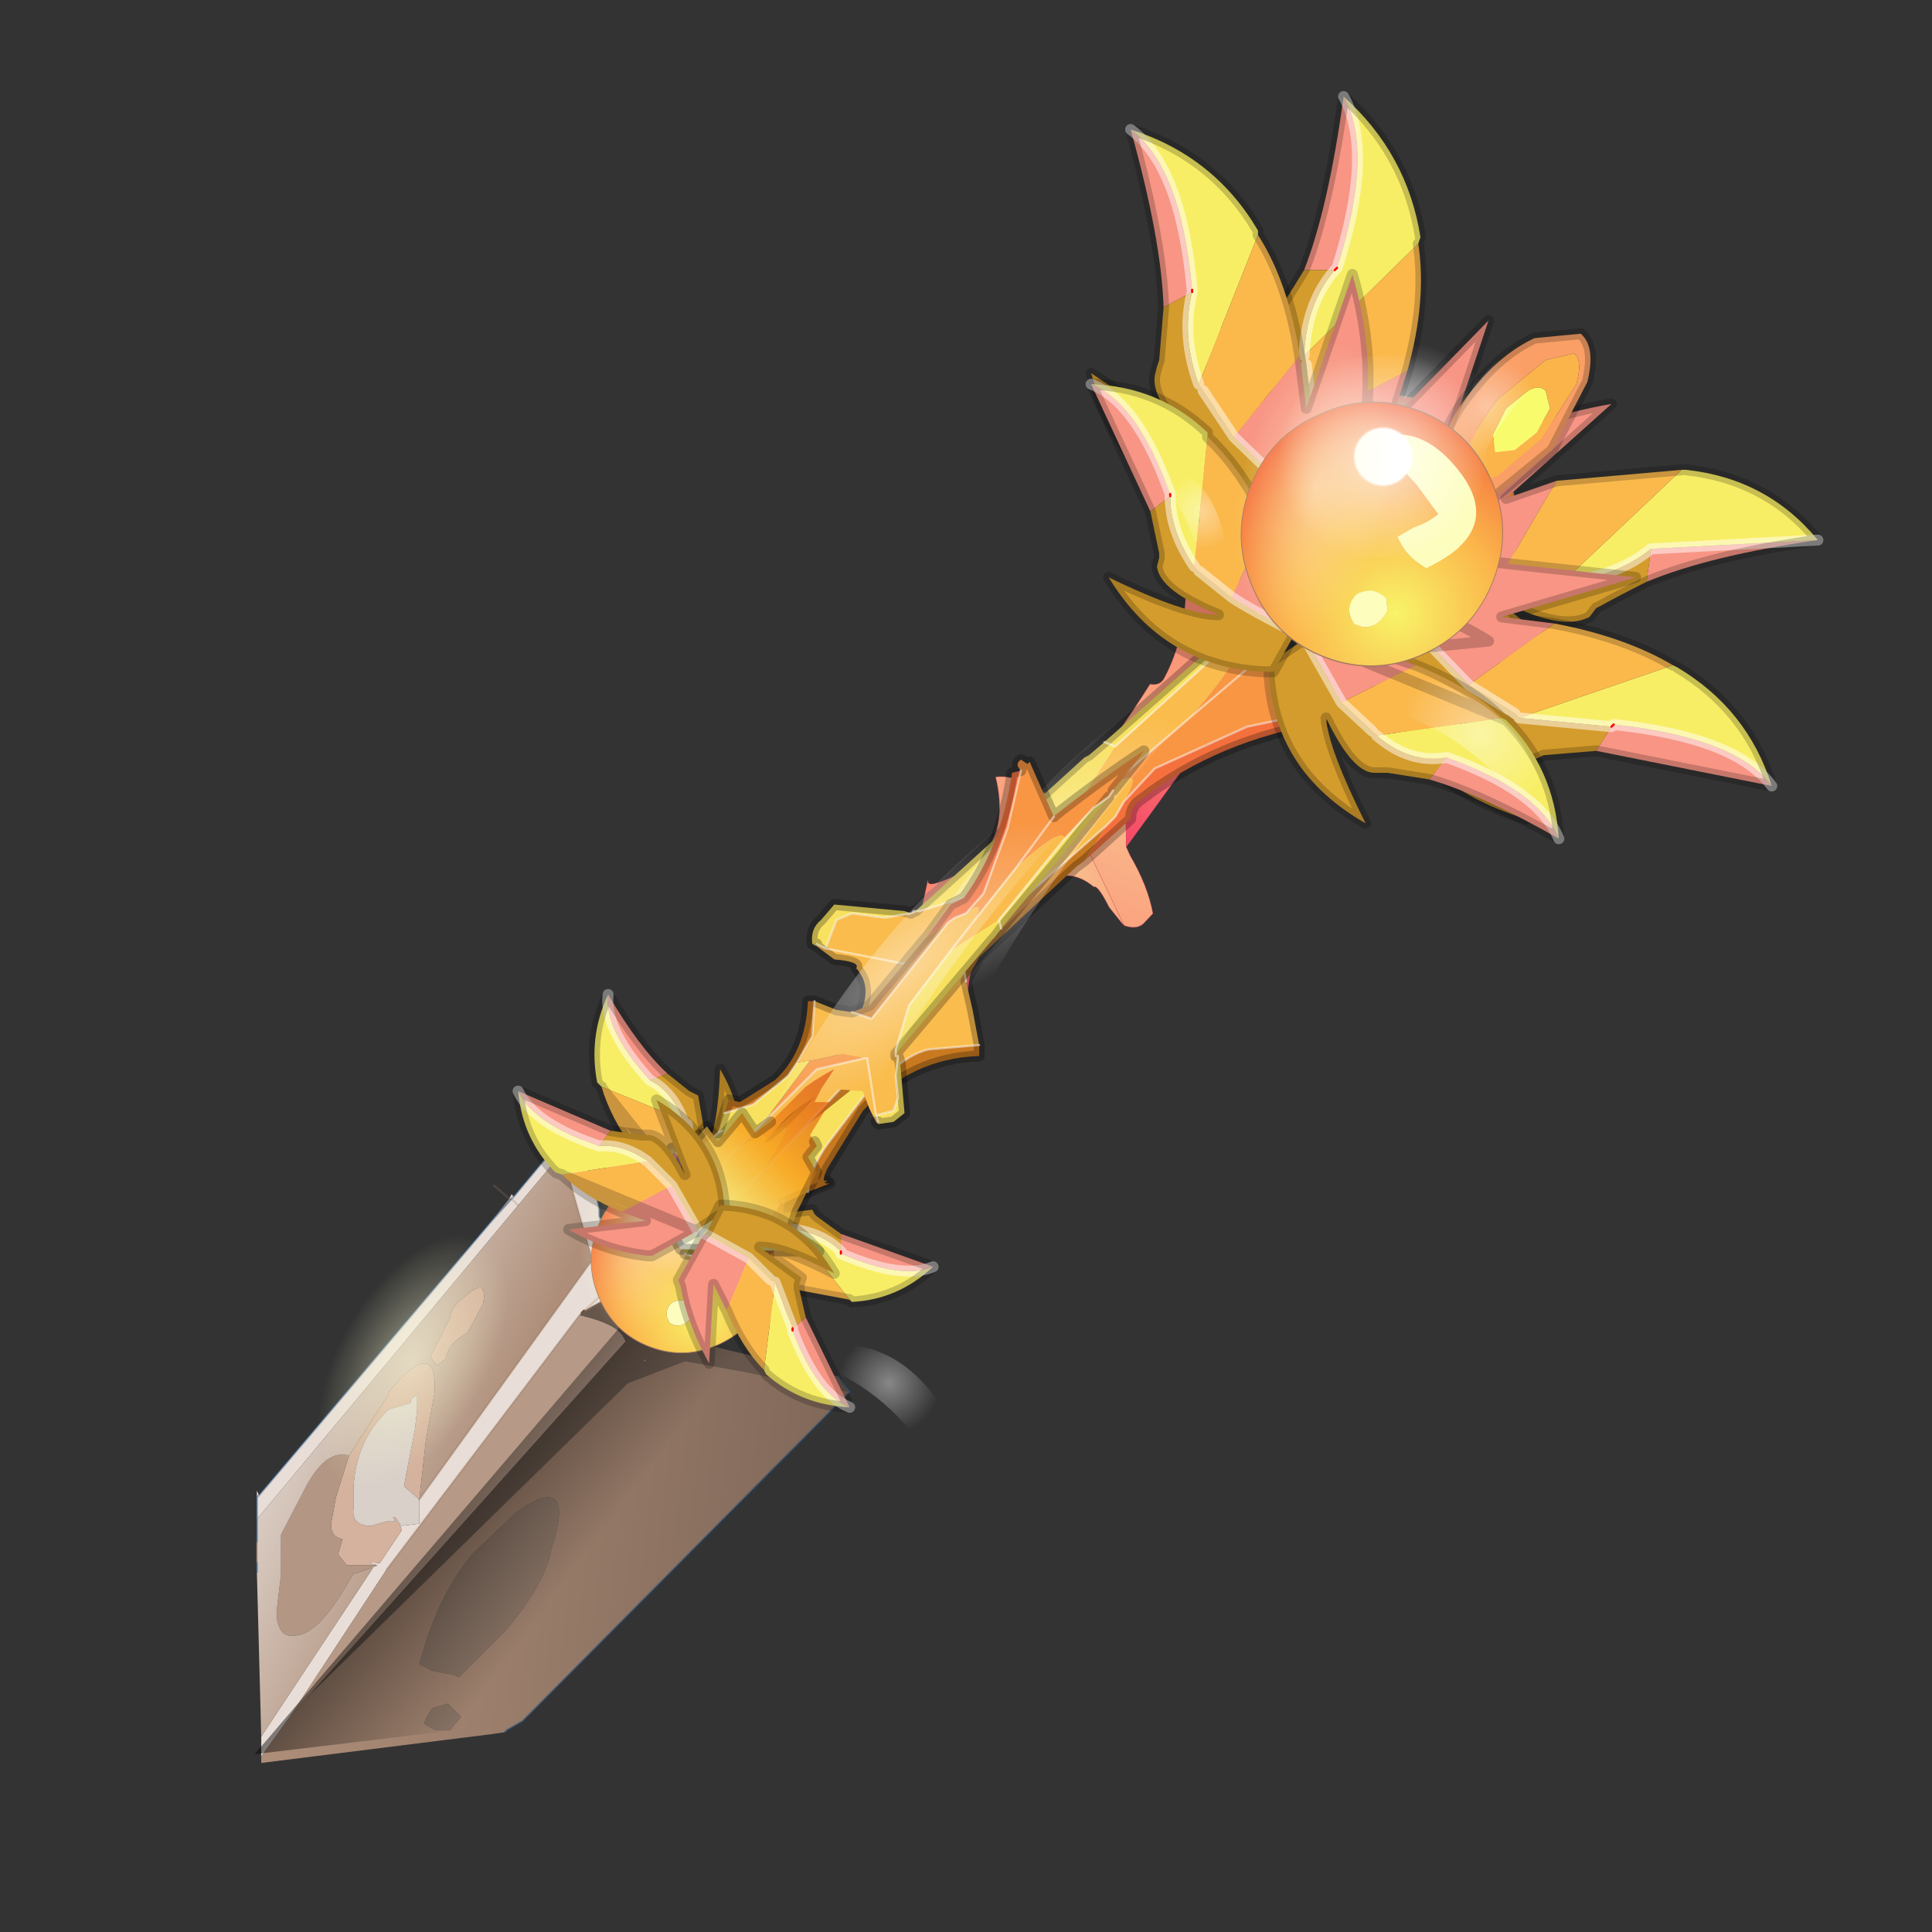 <?xml version="1.0" encoding="UTF-8" standalone="no"?>
<svg xmlns:xlink="http://www.w3.org/1999/xlink" height="440.0px" width="440.0px" xmlns="http://www.w3.org/2000/svg">
  <rect width="100%" height="100%" fill="#333333" stroke="none"/>
  <g transform="matrix(10.0, 0.0, 0.0, 10.0, 0.0, 0.0)">
    <use height="44.0" transform="matrix(1.0, 0.0, 0.0, 1.0, 0.0, 0.0)" width="44.0" xlink:href="#shape0"/>
    <use height="11.15" transform="matrix(0.311, 0.117, -0.19, 0.504, 29.872, 8.156)" width="17.85" xlink:href="#shape1"/>
    <use height="38.05" transform="matrix(1.0, 0.0, 0.0, 1.0, 5.05, 2.1)" width="36.45" xlink:href="#shape2"/>
    <use height="11.15" transform="matrix(0.217, 0.082, -0.133, 0.352, 14.343, 26.015)" width="17.85" xlink:href="#shape1"/>
    <use height="8.65" transform="matrix(1.0, 0.0, 0.0, 1.0, 12.1, 23.65)" width="5.25" xlink:href="#shape3"/>
    <use height="45.4" transform="matrix(-0.24, -0.225, 0.225, -0.24, 22.442, 24.873)" width="16.3" xlink:href="#shape4"/>
    <use height="25.8" transform="matrix(1.0, 0.0, 0.0, 1.0, 11.7, 7.35)" width="24.6" xlink:href="#shape5"/>
    <use height="11.15" transform="matrix(0.311, 0.117, -0.19, 0.504, 29.522, 8.306)" width="17.85" xlink:href="#shape1"/>
    <use height="12.25" transform="matrix(1.0, 0.0, 0.0, 1.0, 26.3, 5.0)" width="7.55" xlink:href="#shape6"/>
  </g>
  <defs>
    <g id="shape0" transform="matrix(1.0, 0.0, 0.0, 1.0, 0.0, 0.0)">
      <path d="M44.0 44.0 L0.0 44.0 0.0 0.0 44.0 0.0 44.0 44.0" fill="#33cc33" fill-opacity="0.0" fill-rule="evenodd" stroke="none"/>
    </g>
    <g id="shape1" transform="matrix(1.0, 0.0, 0.0, 1.0, 8.95, 5.55)">
      <path d="M1.55 3.85 L1.05 3.85 Q-0.05 3.4 0.45 2.65 1.25 2.05 2.45 2.35 L2.85 2.8 Q2.7 3.7 1.55 3.85 M3.75 -1.75 L1.65 -2.6 Q-0.35 -3.15 -1.7 -4.0 0.55 -4.95 3.55 -3.95 8.7 -2.25 4.35 0.55 L4.6 0.6 4.1 0.55 Q2.7 0.4 1.7 -0.25 L2.5 -0.85 Q3.3 -1.25 3.75 -1.75" fill="#fdfdbd" fill-rule="evenodd" stroke="none"/>
      <path d="M3.75 -1.75 Q3.3 -1.25 2.5 -0.85 L1.7 -0.25 Q2.7 0.4 4.1 0.55 L4.6 0.6 4.35 0.55 Q8.7 -2.25 3.55 -3.95 0.55 -4.95 -1.7 -4.0 -0.35 -3.15 1.65 -2.6 L3.75 -1.75 M1.55 3.85 Q2.7 3.7 2.85 2.8 L2.45 2.35 Q1.25 2.05 0.45 2.65 -0.05 3.4 1.05 3.85 L1.55 3.85 M6.3 3.95 Q3.7 5.6 0.0 5.6 -3.7 5.6 -6.3 3.95 -8.95 2.3 -8.95 0.0 -8.95 -2.3 -6.3 -3.9 -3.7 -5.55 0.0 -5.55 3.7 -5.55 6.3 -3.9 8.9 -2.3 8.9 0.0 8.9 2.3 6.3 3.95" fill="url(#gradient0)" fill-rule="evenodd" stroke="none"/>
      <path d="M6.3 3.95 Q3.7 5.6 0.0 5.6 -3.7 5.6 -6.3 3.95 -8.95 2.3 -8.95 0.0 -8.95 -2.3 -6.3 -3.9 -3.7 -5.55 0.0 -5.55 3.7 -5.55 6.3 -3.9 8.9 -2.3 8.9 0.0 8.9 2.3 6.3 3.95 Z" fill="none" stroke="#a17960" stroke-linecap="round" stroke-linejoin="round" stroke-width="0.05"/>
    </g>
    <radialGradient cx="0" cy="0" gradientTransform="matrix(-0.018, 0.0, 0.0, -0.011, 3.45, 2.8)" gradientUnits="userSpaceOnUse" id="gradient0" r="819.2" spreadMethod="pad">
      <stop offset="0.0" stop-color="#f8f468"/>
      <stop offset="0.486" stop-color="#fbb64b"/>
      <stop offset="1.0" stop-color="#f35f3a"/>
    </radialGradient>
    <g id="shape2" transform="matrix(1.0, 0.0, 0.0, 1.0, -5.05, -2.1)">
      <path d="M34.05 9.15 Q34.45 10.05 34.1 11.05 33.75 12.05 32.8 12.45 L31.0 12.55 Q30.05 12.2 29.7 11.25 29.35 10.4 29.7 9.4 30.05 8.4 30.95 7.95 L32.75 7.85 Q33.7 8.25 34.05 9.15" fill="url(#gradient1)" fill-rule="evenodd" stroke="none"/>
      <path d="M33.45 6.95 Q34.05 9.0 33.6 11.5 33.15 14.05 31.9 15.65 30.6 17.2 29.15 17.0 27.75 16.7 27.05 14.8 26.4 12.8 26.85 10.25 27.35 7.75 28.65 6.1 30.0 4.5 31.35 4.8 32.85 5.0 33.45 6.95" fill="url(#gradient2)" fill-rule="evenodd" stroke="none"/>
      <path d="M13.15 26.05 L13.2 26.05 13.5 27.0 13.15 26.05 13.5 27.0 13.6 27.3 13.65 27.55 13.65 27.7 13.95 28.35 13.9 28.5 13.9 28.55 13.9 28.65 14.0 28.95 14.0 29.35 14.1 29.3 14.05 29.35 14.1 29.35 14.05 29.4 13.95 29.45 13.9 29.3 13.2 29.95 13.9 29.3 13.95 29.45 13.95 29.5 13.3 29.85 13.25 29.9 13.2 29.95 8.8 35.75 6.6 39.1 5.95 40.0 5.95 39.55 8.5 35.7 8.05 35.85 8.6 35.65 Q8.2 35.55 8.65 35.6 L9.15 34.85 9.1 34.7 9.15 34.75 9.55 34.7 9.55 34.15 13.45 28.75 13.55 28.9 12.95 26.8 12.8 26.25 11.8 27.45 11.65 27.3 11.8 27.45 5.85 34.6 5.85 34.1 5.85 33.95 5.9 34.05 11.2 27.8 11.65 27.3 11.6 27.3 11.65 27.2 11.7 27.25 12.7 26.05 13.15 26.05 M11.65 27.3 L11.7 27.25 11.65 27.3 M13.65 27.7 L13.9 28.5 13.65 27.7 M5.9 34.05 L5.85 34.1 5.9 34.05" fill="#e8ded7" fill-rule="evenodd" stroke="none"/>
      <path d="M14.9 28.15 L15.3 28.15 15.0 28.45 14.95 28.35 14.9 28.15 M16.1 29.25 L16.35 28.95 16.4 29.45 16.1 29.25" fill="#6c6c6c" fill-rule="evenodd" stroke="none"/>
      <path d="M13.95 28.55 L13.95 28.45 14.0 28.3 14.25 28.9 14.85 28.15 14.9 28.15 14.95 28.35 15.0 28.45 15.2 28.75 15.95 29.15 16.1 29.25 16.4 29.45 16.1 29.75 15.35 29.4 15.35 29.5 15.1 29.85 14.35 29.75 14.3 29.7 14.2 29.3 14.2 29.25 14.0 28.95 13.9 28.65 13.9 28.55 13.95 28.55 M13.95 29.5 L13.25 29.9 13.3 29.85 13.95 29.5 M13.2 29.95 Q14.05 30.15 14.2 30.45 L14.25 30.55 7.05 38.6 6.6 39.1 8.8 35.75 13.2 29.95" fill="#b69987" fill-rule="evenodd" stroke="none"/>
      <path d="M14.85 28.15 L14.9 28.15 14.85 28.15" fill="#b7b7b7" fill-rule="evenodd" stroke="none"/>
      <path d="M16.1 29.75 L15.55 30.5 14.35 29.75 15.1 29.85 15.35 29.5 15.35 29.4 16.1 29.75 M14.0 29.35 L14.1 29.25 14.25 29.75 15.55 30.5 19.1 31.35 19.35 31.7 18.4 31.55 17.0 31.25 15.6 31.0 14.3 31.5 7.05 38.6 14.25 30.55 14.2 30.45 Q14.05 30.15 13.2 29.95 L13.25 29.9 13.95 29.5 13.95 29.45 14.05 29.4 14.1 29.35 14.05 29.35 14.1 29.3 14.0 29.35 M14.35 30.1 L14.3 30.0 14.2 29.75 14.35 30.2 14.4 30.25 14.35 30.1 M14.7 30.95 L14.65 31.0 14.7 31.0 14.7 30.95" fill="#66564b" fill-rule="evenodd" stroke="none"/>
      <path d="M14.35 30.1 L14.4 30.25 14.35 30.2 14.2 29.75 14.3 30.0 14.35 30.1 M14.7 30.95 L14.7 31.0 14.65 31.0 14.7 30.95" fill="#999999" fill-rule="evenodd" stroke="none"/>
      <path d="M9.1 34.7 L9.15 34.85 8.65 35.6 Q8.2 35.55 8.6 35.65 L8.15 35.65 7.9 35.65 7.7 35.4 7.8 35.05 Q7.5 35.0 7.55 34.65 L7.65 34.1 7.95 33.15 8.85 31.75 8.85 31.7 Q9.95 30.4 9.9 31.7 L9.7 32.8 9.55 34.15 9.2 33.85 9.45 32.55 9.5 32.1 9.5 31.8 Q9.35 31.8 9.35 31.95 L8.85 32.1 Q8.1 32.8 8.05 33.9 L8.05 34.35 Q8.0 34.75 8.45 34.75 L8.8 34.65 9.0 34.65 8.95 34.55 9.0 34.55 9.1 34.7 M11.0 29.7 L10.65 30.35 Q10.2 30.6 10.15 30.95 L9.95 31.1 9.8 30.9 10.25 30.0 Q10.25 29.75 10.75 29.4 11.1 29.15 11.0 29.7" fill="#d4b29d" fill-rule="evenodd" stroke="none"/>
      <path d="M11.5 37.15 L10.45 38.2 10.35 38.15 9.85 38.05 9.55 37.9 9.65 37.55 Q10.05 36.25 10.75 35.4 L11.75 34.45 Q13.15 33.45 12.55 35.3 12.4 36.1 11.5 37.15 M9.65 39.25 L9.75 39.05 9.85 38.9 10.2 38.8 10.5 39.1 10.25 39.4 9.9 39.4 9.65 39.25" fill="#877264" fill-rule="evenodd" stroke="none"/>
      <path d="M8.6 35.65 L8.05 35.85 7.95 36.0 Q7.25 37.25 6.7 37.25 6.35 37.3 6.3 36.8 L6.3 36.7 6.4 35.85 6.4 34.95 7.0 33.8 Q7.45 33.0 7.95 33.15 L7.65 34.1 7.55 34.65 Q7.5 35.0 7.8 35.05 L7.7 35.4 7.9 35.65 8.15 35.65 8.6 35.65" fill="#b39784" fill-rule="evenodd" stroke="none"/>
      <path d="M9.55 34.15 L9.55 34.7 9.15 34.75 9.1 34.7 9.0 34.55 8.95 34.55 9.0 34.65 8.8 34.65 8.45 34.75 Q8.0 34.75 8.05 34.35 L8.05 33.9 Q8.1 32.8 8.85 32.1 L9.35 31.95 Q9.35 31.8 9.5 31.8 L9.5 32.1 9.45 32.55 9.2 33.85 9.55 34.15" fill="#d9d0c9" fill-rule="evenodd" stroke="none"/>
      <path d="M5.95 39.55 L5.85 35.8 5.85 35.6 5.85 35.1 5.85 34.6 11.8 27.45 12.8 26.25 12.95 26.8 13.55 28.9 13.45 28.75 9.55 34.15 9.7 32.8 9.9 31.7 Q9.95 30.4 8.85 31.7 L8.85 31.75 7.95 33.15 Q7.45 33.0 7.0 33.8 L6.4 34.95 6.4 35.85 6.3 36.7 6.3 36.8 Q6.35 37.3 6.7 37.25 7.25 37.25 7.95 36.0 L8.05 35.85 8.5 35.7 5.95 39.55 M11.2 27.8 L11.6 27.3 11.65 27.3 11.2 27.8 M11.0 29.7 Q11.1 29.15 10.75 29.4 10.25 29.75 10.25 30.0 L9.8 30.9 9.95 31.1 10.15 30.95 Q10.2 30.6 10.65 30.35 L11.0 29.7" fill="url(#gradient3)" fill-rule="evenodd" stroke="none"/>
      <path d="M19.35 31.7 L11.9 39.2 11.55 39.4 11.5 39.45 11.15 39.5 5.95 40.15 5.95 40.0 6.6 39.1 7.05 38.6 14.3 31.5 15.6 31.0 17.0 31.25 18.4 31.55 19.35 31.7 M11.5 37.15 Q12.4 36.1 12.55 35.3 13.15 33.45 11.75 34.45 L10.75 35.4 Q10.05 36.25 9.65 37.55 L9.55 37.9 9.85 38.05 10.35 38.15 10.45 38.2 11.5 37.15 M9.65 39.25 L9.9 39.4 10.25 39.4 10.5 39.1 10.2 38.8 9.85 38.9 9.75 39.05 9.65 39.25" fill="url(#gradient4)" fill-rule="evenodd" stroke="none"/>
      <path d="M13.95 28.45 L14.0 28.3 14.25 28.9 14.85 28.15 14.9 28.15 15.3 28.15 15.0 28.45 M16.1 29.25 L16.35 28.95 16.4 29.45 16.1 29.75 15.55 30.5 M14.2 29.3 L14.2 29.25 M14.9 28.15 L14.85 28.15" fill="none" stroke="#000000" stroke-linecap="round" stroke-linejoin="round" stroke-opacity="0.333" stroke-width="0.25"/>
      <path d="M5.85 35.6 L5.85 35.1 M11.6 27.3 L11.25 27.0 M12.95 26.8 L13.55 28.9 13.45 28.75 9.55 34.15 M11.65 27.3 L11.8 27.45 M13.2 29.95 L13.9 29.3 13.95 29.45 13.95 29.5 13.25 29.9 13.2 29.95 M8.8 35.75 L13.2 29.95" fill="none" stroke="#a17960" stroke-linecap="round" stroke-linejoin="round" stroke-opacity="0.251" stroke-width="0.05"/>
      <path d="M15.0 28.45 L15.2 28.75 15.95 29.15 M15.55 30.5 L14.35 29.75 14.3 29.7 M15.0 28.45 L14.95 28.35 14.9 28.15" fill="none" stroke="#000000" stroke-linecap="round" stroke-linejoin="round" stroke-opacity="0.302" stroke-width="0.4"/>
      <path d="M13.3 29.85 L13.25 29.9" fill="none" stroke="#69513b" stroke-linecap="round" stroke-linejoin="round" stroke-width="0.05"/>
      <path d="M13.15 26.05 L13.5 27.0 13.6 27.3 13.65 27.55 13.65 27.7 M13.9 28.5 L13.95 28.55 M19.1 31.35 L19.35 31.7 11.9 39.2 11.55 39.4 11.5 39.45 M5.85 35.8 L5.85 35.6 M5.85 35.1 L5.85 34.6 5.85 34.1 5.9 34.05 11.2 27.8 11.65 27.3 M13.15 26.05 L12.7 26.05 11.7 27.25 11.65 27.3 M13.9 28.5 L13.65 27.7" fill="none" stroke="#1b4d7e" stroke-linecap="round" stroke-linejoin="round" stroke-opacity="0.4" stroke-width="0.05"/>
      <path d="M13.65 28.85 Q13.4 30.8 12.0 32.9 10.7 34.9 8.9 35.7 L6.05 35.85 Q4.9 35.0 5.05 33.1 5.35 31.15 6.75 29.15 8.1 27.15 9.8 26.25 11.6 25.4 12.7 26.25 13.9 26.95 13.65 28.85" fill="url(#gradient5)" fill-rule="evenodd" stroke="none"/>
      <path d="M18.5 32.4 L18.8 31.9 11.65 39.25 5.8 39.95 14.65 29.6 15.6 30.5 15.7 30.35 18.65 31.35 18.9 32.0 18.5 32.4" fill="url(#gradient6)" fill-rule="evenodd" stroke="none"/>
      <path d="M32.05 8.45 L31.7 9.55 33.9 7.3 32.85 10.45 32.7 10.65 30.75 11.4 30.7 11.5 29.9 9.55 32.05 8.45 M29.7 6.15 Q30.25 4.75 30.6 2.2 31.3 3.45 30.45 6.1 L30.4 6.15 29.7 6.15" fill="#f89584" fill-rule="evenodd" stroke="none"/>
      <path d="M32.35 5.4 L32.3 5.55 29.7 8.1 Q29.75 6.9 30.4 6.15 L30.45 6.1 Q31.3 3.45 30.6 2.2 32.05 3.5 32.35 5.4" fill="#f8ee65" fill-rule="evenodd" stroke="none"/>
      <path d="M30.7 11.5 L30.65 11.45 30.55 11.5 29.5 11.9 29.3 11.75 Q27.15 9.85 27.5 6.85 28.55 9.0 29.3 9.65 28.45 8.1 28.85 7.55 L29.0 7.3 29.05 7.2 29.7 6.15 30.4 6.15 Q29.75 6.9 29.7 8.1 L29.75 8.3 29.9 9.55 30.7 11.5" fill="#d49c2c" fill-rule="evenodd" stroke="none"/>
      <path d="M32.3 5.55 Q32.5 6.85 32.05 8.45 L29.9 9.55 29.75 8.3 29.7 8.1 32.3 5.55" fill="#fbb94c" fill-rule="evenodd" stroke="none"/>
      <path d="M30.45 6.1 Q31.3 3.45 30.6 2.2 M29.75 8.3 L29.9 9.55 30.7 11.5 M29.7 8.1 Q29.75 6.9 30.4 6.15" fill="none" stroke="#ffffff" stroke-linecap="round" stroke-linejoin="round" stroke-opacity="0.502" stroke-width="0.25"/>
      <path d="M30.4 6.15 L30.45 6.1" fill="none" stroke="#ff0000" stroke-linecap="round" stroke-linejoin="round" stroke-width="0.05"/>
      <path d="M32.3 5.55 Q32.5 6.85 32.05 8.45 L31.7 9.55 33.9 7.3 32.85 10.45 32.7 10.65 30.75 11.4 30.7 11.5 30.65 11.45 30.55 11.5 29.5 11.9 29.3 11.75 Q27.15 9.85 27.5 6.85 28.55 9.0 29.3 9.65 28.45 8.1 28.85 7.55 L29.0 7.3 29.05 7.2 29.7 6.15 Q30.25 4.75 30.6 2.2 32.05 3.5 32.35 5.4" fill="none" stroke="#000000" stroke-linecap="round" stroke-linejoin="round" stroke-opacity="0.2" stroke-width="0.25"/>
      <path d="M35.45 10.95 L34.3 11.35 36.7 9.2 Q34.95 9.5 33.6 10.25 L33.35 10.4 32.45 12.25 Q32.3 12.25 32.45 12.3 L34.25 13.0 35.45 10.95 M37.5 13.25 Q38.95 12.65 41.4 12.3 L37.6 12.5 37.5 13.25" fill="#f89584" fill-rule="evenodd" stroke="none"/>
      <path d="M38.4 10.7 L38.3 10.7 35.6 13.25 Q36.8 13.15 37.6 12.5 L41.4 12.3 Q40.25 10.9 38.4 10.7" fill="#f8ee65" fill-rule="evenodd" stroke="none"/>
      <path d="M32.45 12.3 L32.45 12.35 32.45 12.45 31.95 13.45 32.1 13.65 Q33.8 15.7 36.7 15.25 34.65 14.3 34.15 13.65 35.55 14.4 36.2 14.05 L36.35 13.85 36.45 13.8 Q36.9 13.55 37.5 13.25 L37.6 12.5 Q36.8 13.15 35.6 13.25 L35.45 13.2 34.25 13.0 32.45 12.3" fill="#d49c2c" fill-rule="evenodd" stroke="none"/>
      <path d="M38.3 10.7 L35.45 10.95 34.25 13.0 35.45 13.2 35.6 13.25 38.3 10.7" fill="#fbb94c" fill-rule="evenodd" stroke="none"/>
      <path d="M37.6 12.5 L41.4 12.3 M35.45 13.2 L34.25 13.0 32.45 12.3 M35.6 13.25 Q36.8 13.15 37.6 12.5" fill="none" stroke="#ffffff" stroke-linecap="round" stroke-linejoin="round" stroke-opacity="0.502" stroke-width="0.25"/>
      <path d="M38.3 10.7 L35.45 10.95 34.3 11.35 36.7 9.2 Q34.95 9.5 33.6 10.25 L33.35 10.4 32.45 12.25 Q32.3 12.25 32.45 12.3 L32.45 12.35 32.45 12.45 31.95 13.45 32.1 13.65 Q33.8 15.7 36.7 15.25 34.65 14.3 34.15 13.65 35.55 14.4 36.2 14.05 L36.35 13.85 36.45 13.8 Q36.9 13.55 37.5 13.25 38.95 12.65 41.4 12.3 40.25 10.9 38.4 10.7" fill="none" stroke="#000000" stroke-linecap="round" stroke-linejoin="round" stroke-opacity="0.2" stroke-width="0.25"/>
      <path d="M35.4 14.2 L34.2 14.05 37.25 13.15 34.0 12.8 33.7 12.8 32.2 14.1 Q32.0 14.1 32.1 14.2 L33.45 15.6 35.4 14.2 M36.35 17.1 L40.35 17.9 Q39.55 16.8 36.75 16.5 L36.7 16.55 36.35 17.1" fill="#f89584" fill-rule="evenodd" stroke="none"/>
      <path d="M38.2 15.2 L38.1 15.15 34.6 16.35 36.7 16.55 36.75 16.5 Q39.55 16.8 40.35 17.9 39.8 16.15 38.2 15.2" fill="#f8ee65" fill-rule="evenodd" stroke="none"/>
      <path d="M32.1 14.2 L32.1 14.25 32.0 14.3 31.15 15.0 31.2 15.25 Q31.95 17.8 34.75 18.65 33.3 16.9 33.1 16.05 34.1 17.35 34.8 17.35 L35.05 17.25 35.15 17.2 36.35 17.1 36.7 16.55 34.6 16.35 34.5 16.25 33.45 15.6 32.1 14.2" fill="#d49c2c" fill-rule="evenodd" stroke="none"/>
      <path d="M38.1 15.15 Q37.0 14.5 35.4 14.2 L33.45 15.6 34.5 16.25 34.6 16.35 38.1 15.15" fill="#fbb94c" fill-rule="evenodd" stroke="none"/>
      <path d="M36.75 16.5 Q39.55 16.8 40.35 17.9 M34.5 16.25 L33.45 15.6 32.1 14.2 M34.6 16.35 L36.7 16.55" fill="none" stroke="#ffffff" stroke-linecap="round" stroke-linejoin="round" stroke-opacity="0.502" stroke-width="0.25"/>
      <path d="M36.7 16.55 L36.75 16.5" fill="none" stroke="#ff0000" stroke-linecap="round" stroke-linejoin="round" stroke-width="0.05"/>
      <path d="M38.1 15.15 Q37.0 14.5 35.4 14.2 L34.2 14.05 37.25 13.15 34.0 12.8 33.7 12.8 32.2 14.1 Q32.0 14.1 32.1 14.2 L32.1 14.25 32.0 14.3 31.15 15.0 31.2 15.25 Q31.95 17.8 34.75 18.65 33.3 16.9 33.1 16.05 34.1 17.35 34.8 17.35 L35.05 17.25 35.15 17.2 36.35 17.1 40.35 17.9 Q39.8 16.15 38.2 15.2" fill="none" stroke="#000000" stroke-linecap="round" stroke-linejoin="round" stroke-opacity="0.2" stroke-width="0.25"/>
      <path d="M29.6 8.1 L29.75 9.3 30.8 6.25 Q31.3 7.95 31.1 9.55 L31.1 9.85 29.65 11.3 29.6 11.4 28.1 9.95 29.6 8.1 M26.5 7.0 Q26.45 5.45 25.75 2.95 26.9 3.8 27.15 6.6 L27.15 6.65 26.5 7.0" fill="#f89584" fill-rule="evenodd" stroke="none"/>
      <path d="M28.65 5.25 L28.65 5.35 27.3 8.75 Q26.9 7.65 27.15 6.65 L27.15 6.6 Q26.9 3.8 25.75 2.95 27.65 3.55 28.65 5.25" fill="#f8ee65" fill-rule="evenodd" stroke="none"/>
      <path d="M29.6 11.4 L29.5 11.5 28.7 12.3 28.45 12.25 Q25.7 11.4 24.85 8.5 L27.55 10.3 Q26.2 9.25 26.3 8.55 L26.35 8.35 26.4 8.2 26.5 7.0 27.15 6.65 Q26.9 7.65 27.3 8.75 L27.4 8.9 28.1 9.95 29.6 11.4" fill="#d49c2c" fill-rule="evenodd" stroke="none"/>
      <path d="M28.65 5.35 Q29.35 6.45 29.6 8.1 L28.1 9.95 27.4 8.9 27.3 8.75 28.65 5.35" fill="#fbb94c" fill-rule="evenodd" stroke="none"/>
      <path d="M27.15 6.6 Q26.9 3.8 25.75 2.95 M27.4 8.9 L28.1 9.95 29.6 11.4 M27.3 8.75 Q26.9 7.65 27.15 6.65" fill="none" stroke="#ffffff" stroke-linecap="round" stroke-linejoin="round" stroke-opacity="0.502" stroke-width="0.25"/>
      <path d="M27.15 6.65 L27.15 6.6" fill="none" stroke="#ff0000" stroke-linecap="round" stroke-linejoin="round" stroke-width="0.05"/>
      <path d="M28.65 5.35 Q29.35 6.45 29.6 8.1 L29.75 9.3 30.8 6.25 Q31.3 7.95 31.1 9.55 L31.1 9.85 29.65 11.3 29.6 11.4 29.5 11.5 28.7 12.3 28.45 12.25 Q25.7 11.4 24.85 8.5 L27.55 10.3 Q26.2 9.25 26.3 8.55 L26.35 8.35 26.4 8.2 26.5 7.0 Q26.45 5.45 25.75 2.95 27.65 3.55 28.65 5.25" fill="none" stroke="#000000" stroke-linecap="round" stroke-linejoin="round" stroke-opacity="0.2" stroke-width="0.25"/>
      <path d="M17.75 29.3 L17.15 29.0 18.3 30.4 Q17.35 30.15 16.65 29.6 L16.5 29.55 16.2 28.4 16.15 28.4 17.3 28.05 17.75 29.3 M19.15 28.1 L21.25 28.85 Q20.55 29.15 19.15 28.55 L19.15 28.5 19.15 28.1" fill="#f89584" fill-rule="evenodd" stroke="none"/>
      <path d="M19.4 29.65 L19.35 29.6 18.1 28.0 Q18.75 28.1 19.15 28.5 L19.15 28.55 Q20.55 29.15 21.25 28.85 20.45 29.6 19.4 29.65" fill="#f8ee65" fill-rule="evenodd" stroke="none"/>
      <path d="M16.15 28.4 L16.2 28.35 16.2 28.3 16.0 27.65 16.1 27.55 Q17.25 26.5 18.85 26.9 17.6 27.3 17.25 27.7 L18.5 27.55 18.55 27.65 18.6 27.7 19.15 28.1 19.15 28.5 Q18.75 28.1 18.1 28.0 L18.0 28.0 17.3 28.05 16.15 28.4" fill="#d49c2c" fill-rule="evenodd" stroke="none"/>
      <path d="M19.35 29.6 L17.75 29.3 17.3 28.05 18.0 28.0 18.1 28.0 19.35 29.6" fill="#fbb94c" fill-rule="evenodd" stroke="none"/>
      <path d="M19.15 28.55 Q20.55 29.15 21.25 28.85 M18.0 28.0 L17.3 28.05 16.15 28.4 M18.1 28.0 Q18.75 28.1 19.15 28.5" fill="none" stroke="#ffffff" stroke-linecap="round" stroke-linejoin="round" stroke-opacity="0.502" stroke-width="0.25"/>
      <path d="M19.15 28.5 L19.15 28.55" fill="none" stroke="#ff0000" stroke-linecap="round" stroke-linejoin="round" stroke-width="0.05"/>
      <path d="M19.35 29.6 L17.75 29.3 17.15 29.0 18.3 30.4 Q17.35 30.15 16.65 29.6 L16.5 29.55 16.2 28.4 16.15 28.4 16.2 28.35 16.2 28.3 16.0 27.65 16.1 27.55 Q17.25 26.5 18.85 26.9 17.6 27.3 17.25 27.7 L18.5 27.55 18.55 27.65 18.6 27.7 19.15 28.1 21.25 28.85 Q20.45 29.6 19.4 29.65" fill="none" stroke="#000000" stroke-linecap="round" stroke-linejoin="round" stroke-opacity="0.2" stroke-width="0.25"/>
      <path d="M15.8 27.4 L15.75 27.4 14.6 27.4 14.45 27.3 13.25 25.95 14.85 26.6 14.45 26.2 15.75 26.25 15.8 27.4 M13.85 22.65 Q14.55 23.85 15.2 24.45 L14.8 24.6 Q13.75 23.45 13.85 22.65" fill="#f89584" fill-rule="evenodd" stroke="none"/>
      <path d="M13.7 24.75 L13.6 24.65 Q13.4 23.6 13.85 22.65 13.75 23.45 14.8 24.6 15.3 24.85 15.55 25.5 L13.7 24.75" fill="#f8ee65" fill-rule="evenodd" stroke="none"/>
      <path d="M15.8 27.4 L15.75 26.25 15.65 25.6 15.55 25.5 Q15.3 24.85 14.8 24.6 L15.2 24.45 15.7 24.85 15.8 24.9 15.9 24.95 16.1 26.1 Q16.35 25.7 16.4 24.35 17.25 25.8 16.55 27.25 L16.5 27.35 15.8 27.4 15.8 27.35 15.8 27.4" fill="#d49c2c" fill-rule="evenodd" stroke="none"/>
      <path d="M15.75 26.25 L14.45 26.2 Q13.9 25.45 13.7 24.75 L15.55 25.5 15.65 25.6 15.75 26.25" fill="#fbb94c" fill-rule="evenodd" stroke="none"/>
      <path d="M15.8 27.4 L15.75 26.25 M15.65 25.6 L15.75 26.25 M14.8 24.6 Q15.3 24.85 15.55 25.5 M13.85 22.65 Q13.75 23.45 14.8 24.6" fill="none" stroke="#ffffff" stroke-linecap="round" stroke-linejoin="round" stroke-opacity="0.502" stroke-width="0.25"/>
      <path d="M14.45 26.2 L14.85 26.6 13.25 25.95 14.45 27.3 14.6 27.4 15.75 27.4 15.8 27.4 15.8 27.35 15.8 27.4 M14.45 26.2 Q13.9 25.45 13.7 24.75 M13.6 24.65 Q13.4 23.6 13.85 22.65 14.55 23.85 15.2 24.45 L15.7 24.85 15.8 24.9 15.9 24.95 16.1 26.1 Q16.35 25.7 16.4 24.35 17.25 25.8 16.55 27.25 L16.5 27.35 15.8 27.4 Z" fill="none" stroke="#000000" stroke-linecap="round" stroke-linejoin="round" stroke-opacity="0.2" stroke-width="0.25"/>
    </g>
    <radialGradient cx="0" cy="0" gradientTransform="matrix(0.003, 0.001, -0.001, 0.003, 31.9, 10.2)" gradientUnits="userSpaceOnUse" id="gradient1" r="819.2" spreadMethod="pad">
      <stop offset="0.0" stop-color="#ffffff"/>
      <stop offset="0.243" stop-color="#ffffff"/>
      <stop offset="0.267" stop-color="#ffffff" stop-opacity="0.561"/>
      <stop offset="0.933" stop-color="#ffffff" stop-opacity="0.0"/>
    </radialGradient>
    <radialGradient cx="0" cy="0" gradientTransform="matrix(0.002, -0.01, 0.005, 0.001, 30.3, 10.9)" gradientUnits="userSpaceOnUse" id="gradient2" r="819.2" spreadMethod="pad">
      <stop offset="0.0" stop-color="#ffffde" stop-opacity="0.522"/>
      <stop offset="0.412" stop-color="#ffffcc" stop-opacity="0.0"/>
    </radialGradient>
    <linearGradient gradientTransform="matrix(-0.003, -0.001, 0.004, -0.009, 8.85, 32.15)" gradientUnits="userSpaceOnUse" id="gradient3" spreadMethod="pad" x1="-819.2" x2="819.2">
      <stop offset="0.027" stop-color="#ae8e79"/>
      <stop offset="1.0" stop-color="#e2d8d1"/>
    </linearGradient>
    <linearGradient gradientTransform="matrix(0.009, 0.001, -7.0E-4, 0.006, 13.4, 36.1)" gradientUnits="userSpaceOnUse" id="gradient4" spreadMethod="pad" x1="-819.2" x2="819.2">
      <stop offset="0.027" stop-color="#ae8e79"/>
      <stop offset="1.0" stop-color="#786153"/>
    </linearGradient>
    <radialGradient cx="0" cy="0" gradientTransform="matrix(0.005, -0.008, 0.004, 0.003, 9.4, 31.0)" gradientUnits="userSpaceOnUse" id="gradient5" r="819.2" spreadMethod="pad">
      <stop offset="0.0" stop-color="#ffffde" stop-opacity="0.522"/>
      <stop offset="0.412" stop-color="#ffffcc" stop-opacity="0.0"/>
    </radialGradient>
    <linearGradient gradientTransform="matrix(0.002, 0.001, -0.003, 0.004, 11.9, 34.35)" gradientUnits="userSpaceOnUse" id="gradient6" spreadMethod="pad" x1="-819.2" x2="819.2">
      <stop offset="0.0" stop-color="#000000" stop-opacity="0.502"/>
      <stop offset="1.0" stop-color="#000000" stop-opacity="0.0"/>
    </linearGradient>
    <g id="shape3" transform="matrix(1.0, 0.0, 0.0, 1.0, -12.1, -23.65)">
      <path d="M17.25 26.75 Q17.5 27.4 17.25 28.05 17.0 28.75 16.35 29.05 L15.15 29.15 Q14.45 28.9 14.2 28.2 13.95 27.6 14.2 26.9 14.45 26.2 15.05 25.9 L16.35 25.85 Q17.0 26.1 17.25 26.75" fill="url(#gradient7)" fill-rule="evenodd" stroke="none"/>
      <path d="M16.85 25.25 Q17.3 26.65 17.0 28.4 16.7 30.2 15.75 31.3 14.85 32.45 13.85 32.25 12.85 32.05 12.35 30.7 11.95 29.35 12.25 27.55 12.6 25.8 13.45 24.65 14.4 23.5 15.4 23.7 16.45 23.9 16.85 25.25" fill="url(#gradient8)" fill-rule="evenodd" stroke="none"/>
    </g>
    <radialGradient cx="0" cy="0" gradientTransform="matrix(0.002, 7.0E-4, -8.0E-4, 0.002, 15.75, 27.5)" gradientUnits="userSpaceOnUse" id="gradient7" r="819.2" spreadMethod="pad">
      <stop offset="0.0" stop-color="#ffffff"/>
      <stop offset="0.243" stop-color="#ffffff"/>
      <stop offset="0.267" stop-color="#ffffff" stop-opacity="0.561"/>
      <stop offset="0.933" stop-color="#ffffff" stop-opacity="0.0"/>
    </radialGradient>
    <radialGradient cx="0" cy="0" gradientTransform="matrix(0.001, -0.007, 0.004, 7.0E-4, 14.6, 28.0)" gradientUnits="userSpaceOnUse" id="gradient8" r="819.2" spreadMethod="pad">
      <stop offset="0.0" stop-color="#ffffde" stop-opacity="0.522"/>
      <stop offset="0.412" stop-color="#ffffcc" stop-opacity="0.0"/>
    </radialGradient>
    <g id="shape4" transform="matrix(1.0, 0.0, 0.0, 1.0, 8.15, 22.7)">
      <path d="M-5.6 -21.5 L0.95 -17.6 0.95 -8.75 -1.85 -5.6 -7.1 -7.65 -7.05 -7.7 -5.65 -7.5 Q-4.0 -6.9 -3.9 -7.2 -2.15 -7.3 -1.5 -8.6 2.05 -15.45 -5.6 -21.5" fill="url(#gradient9)" fill-rule="evenodd" stroke="none"/>
      <path d="M-7.1 -7.65 L-1.85 -5.6 0.95 -8.75 0.95 -17.6 -5.6 -21.5 -4.75 -22.55 -0.15 -22.2 Q7.5 -19.45 3.55 -16.8 L4.8 -14.7 Q4.55 -15.1 4.15 -14.35 1.5 -9.4 6.25 -6.3 5.55 -5.4 3.75 -5.0 1.55 -4.5 1.65 -3.15 2.0 1.3 2.85 5.7 2.3 6.05 2.4 6.6 3.45 10.75 7.95 14.55 L7.7 15.1 Q8.25 15.15 8.15 15.65 8.05 16.0 7.4 16.0 L7.4 16.05 1.75 14.9 -1.1 -1.0 -3.65 -3.65 -4.25 -3.9 Q-6.6 -4.6 -8.15 -5.75 L-8.15 -6.65 Q-8.15 -7.3 -7.3 -7.7 L-7.1 -7.65 -7.3 -7.7 -7.05 -7.7 -7.1 -7.65" fill="url(#gradient10)" fill-rule="evenodd" stroke="none"/>
      <path d="M-3.65 -3.65 L-1.1 -1.0 1.75 14.9 1.75 15.1 Q1.25 19.45 0.05 22.7 L-0.15 22.15 Q-2.1 9.15 -3.65 -3.65" fill="url(#gradient11)" fill-rule="evenodd" stroke="none"/>
      <path d="M-7.3 -7.7 Q-8.15 -7.3 -8.15 -6.65 L-8.15 -5.75 Q-6.6 -4.6 -4.25 -3.9 L-3.65 -3.65 Q-2.1 9.15 -0.15 22.15 L0.05 22.7 Q1.25 19.45 1.75 15.1 L1.75 14.9 7.4 16.05 7.4 16.0 Q8.05 16.0 8.15 15.65 8.25 15.15 7.7 15.1 L7.95 14.55 Q3.45 10.75 2.4 6.6 2.3 6.05 2.85 5.7 2.0 1.3 1.65 -3.15 1.55 -4.5 3.75 -5.0 5.55 -5.4 6.25 -6.3 1.5 -9.4 4.15 -14.35 4.55 -15.1 4.8 -14.7 L3.55 -16.8 Q7.5 -19.45 -0.15 -22.2 L-4.75 -22.55 -5.6 -21.5 Q2.05 -15.45 -1.5 -8.6 -2.15 -7.3 -3.9 -7.2 -4.0 -6.9 -5.65 -7.5 L-7.05 -7.7 -7.3 -7.7" fill="none" stroke="#f54d68" stroke-linecap="round" stroke-linejoin="round" stroke-opacity="0.361" stroke-width="0.05"/>
      <path d="M-5.6 -21.5 L0.95 -17.6 0.95 -8.75 -1.85 -5.6 -7.1 -7.65 -7.3 -7.7 M-3.65 -3.65 L-1.1 -1.0 1.75 14.9" fill="none" stroke="#f54d68" stroke-linecap="round" stroke-linejoin="round" stroke-opacity="0.361" stroke-width="0.05"/>
    </g>
    <radialGradient cx="0" cy="0" gradientTransform="matrix(-0.028, 0.0, 0.0, 0.018, -2.55, -7.1)" gradientUnits="userSpaceOnUse" id="gradient9" r="819.2" spreadMethod="pad">
      <stop offset="0.0" stop-color="#f9bb8b"/>
      <stop offset="0.486" stop-color="#fc8c74"/>
      <stop offset="1.0" stop-color="#f54967"/>
    </radialGradient>
    <radialGradient cx="0" cy="0" gradientTransform="matrix(-0.054, 0.0, 0.0, 0.034, -1.8, -1.8)" gradientUnits="userSpaceOnUse" id="gradient10" r="819.2" spreadMethod="pad">
      <stop offset="0.0" stop-color="#f9bb8b"/>
      <stop offset="0.486" stop-color="#fc8c74"/>
      <stop offset="1.0" stop-color="#f54967"/>
    </radialGradient>
    <radialGradient cx="0" cy="0" gradientTransform="matrix(-0.042, 0.0, 0.0, 0.026, 0.55, 17.7)" gradientUnits="userSpaceOnUse" id="gradient11" r="819.2" spreadMethod="pad">
      <stop offset="0.0" stop-color="#f9bb8b"/>
      <stop offset="0.486" stop-color="#fc8c74"/>
      <stop offset="1.0" stop-color="#f54967"/>
    </radialGradient>
    <g id="shape5" transform="matrix(1.0, 0.0, 0.0, 1.0, -11.7, -7.35)">
      <path d="M18.6 21.55 L18.5 21.5 18.6 21.5 18.6 21.55" fill="url(#gradient12)" fill-rule="evenodd" stroke="none"/>
      <path d="M28.15 14.5 L29.25 13.45 29.7 12.8 29.9 12.7 31.0 11.7 31.25 11.5 28.9 14.8 28.85 14.85 27.15 16.3 28.85 14.85 Q29.65 15.35 30.65 15.65 L30.6 15.7 30.65 16.0 30.3 16.15 28.4 16.55 26.3 17.5 25.6 18.25 Q26.1 17.45 25.35 17.85 L27.15 16.3 Q28.6 14.6 28.15 14.5" fill="#f89644" fill-rule="evenodd" stroke="none"/>
      <path d="M28.15 14.5 Q28.6 14.6 27.15 16.3 L25.35 17.85 Q26.1 17.45 25.6 18.25 L25.4 18.6 25.2 18.8 21.9 21.7 22.0 22.35 22.15 23.0 22.3 23.8 21.15 23.9 Q20.7 24.0 20.25 24.45 L20.4 24.0 20.4 23.95 20.75 22.8 20.6 22.0 20.6 21.95 18.8 21.6 20.6 21.95 20.6 22.0 20.1 23.75 18.35 25.65 17.35 26.7 Q18.4 25.2 17.5 25.85 18.8 24.8 19.55 23.15 19.9 22.5 19.5 22.05 19.6 21.9 19.0 21.85 L18.6 21.55 18.6 21.5 18.8 21.6 19.05 20.95 19.4 20.8 20.15 20.9 20.75 20.8 20.8 20.75 20.95 20.75 22.4 20.3 24.3 18.7 25.4 17.0 28.15 14.5 M25.35 17.85 L24.3 18.7 25.35 17.85" fill="#fabc4d" fill-rule="evenodd" stroke="none"/>
      <path d="M20.6 22.0 L20.75 22.8 20.4 23.95 20.4 24.0 18.35 25.65 20.1 23.75 20.6 22.0" fill="#b96f1d" fill-rule="evenodd" stroke="none"/>
      <path d="M29.7 12.8 L29.25 13.45 28.15 14.5 25.4 17.0 25.15 16.9 25.4 17.0 24.3 18.7 22.4 20.3 20.95 20.75 20.8 20.75 20.85 20.75 24.7 17.25 24.8 17.2 25.15 16.9 27.75 14.6 29.7 12.8 M18.4 27.15 L17.85 27.4 17.85 27.3 17.1 28.25 Q16.65 28.55 16.0 28.65 L15.6 28.55 15.6 28.5 Q15.05 27.85 15.55 26.95 L15.6 26.85 17.5 25.85 Q18.4 25.2 17.35 26.7 L18.35 25.65 20.4 24.0 20.25 24.45 19.8 24.8 18.85 26.05 Q18.45 26.6 18.4 27.15 M18.5 21.5 Q18.45 21.15 18.7 20.95 L19.0 20.6 20.6 20.75 20.75 20.8 20.15 20.9 19.4 20.8 19.05 20.95 18.8 21.6 18.6 21.5 18.5 21.5 M20.95 20.75 L20.85 20.75 20.95 20.75 M17.35 26.7 L16.9 27.15 15.55 26.95 16.9 27.15 17.35 26.7" fill="#f8e15f" fill-rule="evenodd" stroke="none"/>
      <path d="M25.2 18.8 L24.7 19.6 24.5 19.75 22.3 21.8 22.0 22.35 21.9 21.7 25.2 18.8 M22.3 23.8 L22.3 24.05 Q20.75 24.1 19.65 25.3 L18.85 26.6 Q18.65 27.0 18.9 26.95 L18.4 27.15 Q18.45 26.6 18.85 26.05 L19.8 24.8 20.25 24.45 Q20.7 24.0 21.15 23.9 L22.3 23.8 M17.85 27.4 Q17.85 29.05 16.0 28.65 16.65 28.55 17.1 28.25 L17.85 27.3 17.85 27.4" fill="#c97920" fill-rule="evenodd" stroke="none"/>
      <path d="M25.6 18.25 L26.3 17.5 28.4 16.55 30.3 16.15 30.2 16.45 Q27.75 16.85 26.0 18.2 25.75 18.35 25.75 18.65 L24.7 19.6 25.2 18.8 25.4 18.6 25.6 18.25" fill="#f4713d" fill-rule="evenodd" stroke="none"/>
      <path d="M28.85 14.85 L28.9 14.8 31.25 11.5 31.0 11.7 29.9 12.7 M29.7 12.8 L27.75 14.6 25.15 16.9 M20.85 20.75 L24.7 17.25 24.8 17.2 25.15 16.9 M30.3 16.15 L30.65 16.0 30.6 15.7 30.65 15.65 Q29.65 15.35 28.85 14.85 M24.7 19.6 L25.75 18.65 Q25.75 18.35 26.0 18.2 27.75 16.85 30.2 16.45 L30.3 16.15 M24.7 19.6 L24.5 19.75 22.3 21.8 22.0 22.35 22.15 23.0 22.3 23.8 22.3 24.05 Q20.75 24.1 19.65 25.3 L18.85 26.6 Q18.65 27.0 18.9 26.95 L18.4 27.15 17.85 27.4 Q17.85 29.05 16.0 28.65 L15.6 28.55 M15.6 26.85 L17.5 25.85 Q18.8 24.8 19.55 23.15 19.9 22.5 19.5 22.05 19.6 21.9 19.0 21.85 L18.6 21.55 18.5 21.5 Q18.45 21.15 18.7 20.95 L19.0 20.6 20.6 20.75 20.75 20.8 M20.8 20.75 L20.75 20.8 M20.8 20.75 L20.85 20.75 M18.6 21.5 L18.5 21.5" fill="none" stroke="#000000" stroke-linecap="round" stroke-linejoin="round" stroke-opacity="0.251" stroke-width="0.25"/>
      <path d="M29.7 12.8 L29.25 13.45 28.15 14.5 M27.15 16.3 L28.85 14.85 M29.9 12.7 L29.7 12.8 M25.15 16.9 L25.4 17.0 28.15 14.5 M24.3 18.7 L25.35 17.85 27.15 16.3 M25.6 18.25 L26.3 17.5 28.4 16.55 30.3 16.15 M25.6 18.25 L25.4 18.6 25.2 18.8 21.9 21.7 22.0 22.35 M16.0 28.65 L15.9 28.65 15.6 28.55 M20.75 20.8 L20.85 20.75 20.95 20.75 22.4 20.3 24.3 18.7 M20.95 20.75 L20.8 20.75 M20.75 20.8 L20.15 20.9 19.4 20.8 19.05 20.95 18.8 21.6 20.6 21.95 20.6 22.0 M20.25 24.45 Q20.7 24.0 21.15 23.9 L22.3 23.8 M18.6 21.5 L18.8 21.6 M20.25 24.45 L19.8 24.8 18.85 26.05 Q18.45 26.6 18.4 27.15 M18.35 25.65 L20.1 23.75 20.6 22.0 M15.55 26.95 L16.9 27.15 17.35 26.7 18.35 25.65 M17.85 27.4 L17.85 27.3 17.1 28.25 Q16.65 28.55 16.0 28.65" fill="none" stroke="#ffffff" stroke-linecap="round" stroke-linejoin="round" stroke-opacity="0.502" stroke-width="0.05"/>
      <path d="M21.5 24.4 Q20.25 25.5 19.4 24.65 L19.65 24.1 Q22.1 18.55 27.05 15.2 28.6 14.25 28.35 14.95 23.75 19.5 21.5 24.4" fill="url(#gradient13)" fill-rule="evenodd" stroke="none"/>
      <path d="M29.7 14.5 L29.75 14.5 31.25 13.65 31.45 13.7 Q32.7 13.85 33.9 14.6 L31.35 14.85 32.25 15.15 30.55 16.0 29.7 14.5 M35.5 19.1 Q33.75 18.1 32.55 17.75 L32.95 17.25 Q35.05 18.0 35.5 19.1" fill="#f89584" fill-rule="evenodd" stroke="none"/>
      <path d="M34.2 16.35 L34.3 16.4 Q35.4 17.5 35.5 19.1 35.05 18.0 32.95 17.25 32.1 17.4 31.35 16.75 L34.2 16.35" fill="#f8ee65" fill-rule="evenodd" stroke="none"/>
      <path d="M29.7 14.5 L30.55 16.0 31.25 16.65 31.35 16.75 Q32.1 17.4 32.95 17.25 L32.55 17.75 31.6 17.6 31.5 17.6 31.3 17.6 Q30.8 17.6 30.2 16.35 30.25 17.05 31.1 18.75 29.0 17.55 28.9 15.3 L28.9 15.1 29.65 14.6 29.7 14.6 29.7 14.5" fill="#d49c2c" fill-rule="evenodd" stroke="none"/>
      <path d="M30.55 16.0 L32.25 15.15 Q33.5 15.65 34.2 16.35 L31.35 16.75 31.25 16.65 30.55 16.0" fill="#fbb94c" fill-rule="evenodd" stroke="none"/>
      <path d="M29.7 14.5 L30.55 16.0 M31.25 16.65 L30.55 16.0 M32.95 17.25 Q32.1 17.4 31.35 16.75 M35.5 19.1 Q35.05 18.0 32.95 17.25" fill="none" stroke="#ffffff" stroke-linecap="round" stroke-linejoin="round" stroke-opacity="0.502" stroke-width="0.25"/>
      <path d="M32.25 15.15 L31.35 14.85 33.9 14.6 Q32.7 13.85 31.45 13.7 L31.25 13.65 29.75 14.5 29.7 14.5 M32.25 15.15 Q33.5 15.65 34.2 16.35 M34.3 16.4 Q35.4 17.5 35.5 19.1 33.75 18.1 32.55 17.75 L31.6 17.6 31.5 17.6 31.3 17.6 Q30.8 17.6 30.2 16.35 30.25 17.05 31.1 18.75 29.0 17.55 28.9 15.3 L28.9 15.1 29.65 14.6 29.7 14.6 29.7 14.5 Z" fill="none" stroke="#000000" stroke-linecap="round" stroke-linejoin="round" stroke-opacity="0.2" stroke-width="0.25"/>
      <path d="M28.85 11.9 L29.15 12.75 29.4 10.25 Q30.1 11.45 30.3 12.7 L30.35 12.95 29.55 14.35 29.5 14.4 Q28.5 13.9 28.05 13.6 L28.85 11.9 M26.2 11.65 L24.85 8.75 Q25.9 9.15 26.65 11.25 L26.65 11.3 26.2 11.65" fill="#f89584" fill-rule="evenodd" stroke="none"/>
      <path d="M27.5 9.85 L27.5 9.95 27.2 12.9 Q26.65 12.1 26.65 11.3 L26.65 11.25 Q25.9 9.15 24.85 8.75 26.4 8.8 27.5 9.85" fill="#f8ee65" fill-rule="evenodd" stroke="none"/>
      <path d="M29.5 14.4 L29.45 14.4 29.45 14.5 29.0 15.3 28.8 15.3 Q26.5 15.2 25.25 13.15 27.0 14.0 27.75 14.0 26.4 13.45 26.35 12.9 L26.4 12.7 26.4 12.6 26.2 11.65 26.65 11.3 Q26.65 12.1 27.2 12.9 L27.3 13.0 28.05 13.6 Q28.5 13.9 29.5 14.4" fill="#d49c2c" fill-rule="evenodd" stroke="none"/>
      <path d="M27.5 9.95 Q28.3 10.7 28.85 11.9 L28.05 13.6 27.3 13.0 27.2 12.9 27.5 9.95" fill="#fbb94c" fill-rule="evenodd" stroke="none"/>
      <path d="M26.65 11.25 Q25.9 9.15 24.85 8.75 M27.3 13.0 L28.05 13.6 Q28.5 13.9 29.5 14.4 M27.2 12.9 Q26.65 12.1 26.65 11.3" fill="none" stroke="#ffffff" stroke-linecap="round" stroke-linejoin="round" stroke-opacity="0.502" stroke-width="0.25"/>
      <path d="M26.65 11.3 L26.65 11.25" fill="none" stroke="#ff0000" stroke-linecap="round" stroke-linejoin="round" stroke-width="0.05"/>
      <path d="M27.5 9.95 Q28.3 10.7 28.85 11.9 L29.15 12.75 29.4 10.25 Q30.1 11.45 30.3 12.7 L30.35 12.95 29.55 14.35 29.5 14.4 29.45 14.4 29.45 14.5 29.0 15.3 28.8 15.3 Q26.5 15.2 25.25 13.15 27.0 14.0 27.75 14.0 26.4 13.45 26.35 12.9 L26.4 12.7 26.4 12.6 26.2 11.65 24.85 8.75 Q26.4 8.8 27.5 9.85" fill="none" stroke="#000000" stroke-linecap="round" stroke-linejoin="round" stroke-opacity="0.2" stroke-width="0.25"/>
      <path d="M34.3 9.3 L34.0 9.9 34.05 10.3 34.5 10.25 35.0 9.85 35.3 9.3 35.2 8.9 Q35.05 8.75 34.8 8.9 L34.3 9.3 M35.1 10.0 L34.1 10.85 33.35 11.05 Q33.15 10.9 33.4 10.3 33.6 9.75 34.1 9.1 L35.2 8.2 35.85 8.05 Q36.05 8.2 35.9 8.75 L35.1 10.0" fill="#fbb44a" fill-rule="evenodd" stroke="none"/>
      <path d="M34.3 9.3 L34.8 8.9 Q35.05 8.75 35.2 8.9 L35.3 9.3 35.0 9.85 34.5 10.25 34.05 10.3 34.0 9.9 34.3 9.3" fill="#f8fc6c" fill-rule="evenodd" stroke="none"/>
      <path d="M35.1 10.0 L35.9 8.75 Q36.05 8.2 35.85 8.05 L35.2 8.2 34.1 9.1 Q33.6 9.75 33.4 10.3 33.15 10.9 33.35 11.05 L34.1 10.85 35.1 10.0 M34.95 7.7 L36.0 7.6 Q36.35 7.9 36.15 8.7 L35.35 10.25 34.0 11.35 Q33.3 11.65 32.95 11.35 32.55 11.0 32.8 10.3 32.95 9.55 33.6 8.8 34.2 8.05 34.95 7.7" fill="#fa9f65" fill-rule="evenodd" stroke="none"/>
      <path d="M34.95 7.7 L36.0 7.6 Q36.35 7.9 36.15 8.7 L35.35 10.25 34.0 11.35 Q33.3 11.65 32.95 11.35 32.55 11.0 32.8 10.3 32.95 9.55 33.6 8.8 34.2 8.05 34.95 7.7 Z" fill="none" stroke="#000000" stroke-linecap="round" stroke-linejoin="round" stroke-opacity="0.2" stroke-width="0.25"/>
      <path d="M35.0 7.55 L34.75 7.7 Q32.8 9.05 33.05 10.85 33.2 11.4 33.45 11.25 34.0 9.35 35.7 8.15 35.8 7.65 35.0 7.55" fill="url(#gradient14)" fill-rule="evenodd" stroke="none"/>
      <path d="M28.0 12.9 L27.95 12.75 Q27.8 11.05 26.65 10.6 L26.2 10.7 Q27.2 11.7 27.35 13.1 27.65 13.35 28.0 12.9" fill="url(#gradient15)" fill-rule="evenodd" stroke="none"/>
      <path d="M21.75 32.55 L21.65 32.35 Q20.55 30.45 18.85 30.65 18.35 30.7 18.45 31.0 20.15 31.6 21.15 33.15 21.6 33.3 21.75 32.55" fill="url(#gradient16)" fill-rule="evenodd" stroke="none"/>
      <path d="M32.1 15.35 L32.35 15.4 Q34.75 16.15 35.1 18.05 35.15 18.65 34.8 18.55 33.7 16.85 31.6 16.15 31.4 15.65 32.1 15.35" fill="url(#gradient17)" fill-rule="evenodd" stroke="none"/>
      <path d="M22.0 20.8 L22.4 20.35 22.95 18.85 23.25 17.55 Q23.1 17.4 23.25 17.3 L23.4 17.4 23.45 17.35 24.0 18.6 23.15 19.75 24.0 18.6 24.05 18.55 Q25.2 17.65 26.05 17.1 L25.95 17.25 25.35 18.0 25.25 18.15 24.9 18.4 24.25 19.1 Q24.2 18.8 23.15 19.75 L22.2 20.95 Q22.45 20.45 22.0 20.8 M18.45 24.15 L18.5 24.15 19.2 24.0 19.7 24.1 18.6 24.35 17.4 25.55 18.45 24.15" fill="#f89644" fill-rule="evenodd" stroke="none"/>
      <path d="M22.0 20.8 Q22.45 20.45 22.2 20.95 L23.15 19.75 Q24.2 18.8 24.25 19.1 L22.75 20.95 21.65 21.65 20.7 22.9 20.4 23.9 20.4 24.0 20.4 24.05 20.45 24.05 20.4 24.5 20.45 25.0 20.35 25.3 19.95 25.4 19.75 24.1 19.7 24.1 19.75 24.1 19.95 25.4 20.0 25.55 19.95 25.55 19.8 25.25 19.65 24.85 18.95 24.8 Q17.95 25.2 17.35 26.15 17.7 25.55 16.8 26.15 L17.4 25.55 18.6 24.35 19.7 24.1 19.2 24.0 18.5 24.15 18.45 24.15 18.15 24.2 18.5 23.6 18.55 22.8 19.05 23.0 19.4 23.05 19.85 23.2 21.6 21.0 21.75 20.9 22.0 20.8 M21.65 21.65 L22.2 20.95 21.65 21.65" fill="#fabc4d" fill-rule="evenodd" stroke="none"/>
      <path d="M25.25 18.15 L24.25 19.4 22.8 21.15 22.75 20.95 22.8 21.15 22.65 21.35 22.6 21.4 20.4 24.0 20.4 23.9 20.7 22.9 21.65 21.65 22.75 20.95 24.25 19.1 24.9 18.4 25.25 18.15 M20.45 24.05 L20.5 24.2 20.6 25.35 20.35 25.55 20.0 25.6 20.0 25.55 19.95 25.4 20.35 25.3 20.45 25.0 20.4 24.5 20.45 24.05 M17.35 26.15 Q16.7 27.1 16.5 28.55 L16.15 28.65 15.8 28.25 15.6 27.1 Q15.6 26.65 15.85 26.25 L16.35 25.8 16.45 25.75 16.35 25.8 16.45 25.75 16.35 25.8 16.5 25.35 17.15 25.15 17.95 24.5 18.15 24.2 18.45 24.15 17.4 25.55 16.8 26.15 Q17.7 25.55 17.35 26.15 M16.5 28.55 L16.5 26.45 16.8 26.15 16.5 26.45 16.5 28.55" fill="#f8e15f" fill-rule="evenodd" stroke="none"/>
      <path d="M21.1 21.35 L21.6 21.0 19.85 23.2 19.4 23.05 19.8 22.9 21.05 21.4 21.1 21.35 M15.8 28.25 L15.65 27.75 Q15.15 25.7 16.35 25.8 L15.85 26.25 Q15.6 26.65 15.6 27.1 L15.8 28.25 M16.5 25.35 L16.6 25.05 16.85 25.1 17.65 24.6 Q18.35 23.95 18.4 22.8 L18.55 22.8 18.5 23.6 18.15 24.2 17.95 24.5 17.15 25.15 16.5 25.35" fill="#c97920" fill-rule="evenodd" stroke="none"/>
      <path d="M23.25 17.55 L22.95 18.85 22.4 20.35 22.0 20.8 21.75 20.9 21.6 21.0 21.1 21.35 21.65 20.6 21.95 20.45 Q22.8 19.3 23.05 17.6 L23.25 17.55" fill="#f4713d" fill-rule="evenodd" stroke="none"/>
      <path d="M20.0 25.6 L19.95 25.55 20.0 25.55 20.0 25.6" fill="url(#gradient18)" fill-rule="evenodd" stroke="none"/>
      <path d="M24.0 18.6 L23.45 17.35 23.4 17.4 23.25 17.3 Q23.1 17.4 23.25 17.55 L23.05 17.6 Q22.8 19.3 21.95 20.45 L21.65 20.6 21.1 21.35 M22.8 21.15 L24.25 19.4 25.25 18.15 M22.8 21.15 L22.65 21.35 22.6 21.4 20.4 24.0 M20.4 24.05 L20.45 24.05 20.5 24.2 20.6 25.35 20.35 25.55 20.0 25.6 19.95 25.55 M15.8 28.25 L15.65 27.75 Q15.15 25.7 16.35 25.8 L16.5 25.35 16.6 25.05 16.85 25.1 17.65 24.6 Q18.35 23.95 18.4 22.8 L18.55 22.8 19.05 23.0 19.4 23.05 19.8 22.9 21.05 21.4 21.1 21.35 M25.35 18.0 L25.95 17.25 26.05 17.1 Q25.2 17.65 24.05 18.55 L24.0 18.6 M20.0 25.6 L20.0 25.55" fill="none" stroke="#000000" stroke-linecap="round" stroke-linejoin="round" stroke-opacity="0.251" stroke-width="0.25"/>
      <path d="M23.25 17.55 L22.95 18.85 22.4 20.35 22.0 20.8 M22.2 20.95 L23.15 19.75 24.0 18.6 M21.6 21.0 L21.75 20.9 22.0 20.8 M25.25 18.15 L24.9 18.4 24.25 19.1 22.75 20.95 22.8 21.15 M20.4 24.0 L20.4 24.05 M25.25 18.15 L25.35 18.0 M19.4 23.05 L19.85 23.2 21.6 21.0 M17.4 25.55 L18.6 24.35 19.7 24.1 19.75 24.1 19.95 25.4 20.35 25.3 20.45 25.0 20.4 24.5 20.45 24.05 M18.15 24.2 L17.95 24.5 17.15 25.15 16.5 25.35 M18.15 24.2 L18.5 23.6 18.55 22.8 M17.4 25.55 L16.8 26.15 16.5 26.45 16.5 28.55 M21.65 21.65 L20.7 22.9 20.4 23.9 20.4 24.0 M20.0 25.55 L19.95 25.4 M16.35 25.8 L15.85 26.25 Q15.6 26.65 15.6 27.1 L15.8 28.25 M16.35 25.8 L16.45 25.75 16.35 25.8 M22.2 20.95 L21.65 21.65" fill="none" stroke="#ffffff" stroke-linecap="round" stroke-linejoin="round" stroke-opacity="0.502" stroke-width="0.05"/>
      <path d="M18.9 26.75 Q17.65 27.85 16.8 27.0 L17.05 26.45 Q19.5 20.9 24.45 17.55 26.0 16.6 25.75 17.3 21.15 21.85 18.9 26.75" fill="url(#gradient19)" fill-rule="evenodd" stroke="none"/>
      <path d="M17.55 25.55 L18.35 24.75 Q18.7 24.5 19.0 24.35 L18.7 24.8 18.55 25.1 18.9 25.1 18.45 25.85 18.55 26.0 18.6 26.1 18.4 26.35 18.6 26.7 18.15 27.6 18.0 28.05 18.65 28.5 15.5 28.45 Q14.75 27.05 15.3 26.15 L15.4 26.25 15.25 26.3 15.65 26.85 Q15.55 26.2 16.1 25.65 L16.35 26.0 16.9 25.35 17.2 25.8 17.55 25.55" fill="url(#gradient20)" fill-rule="evenodd" stroke="none"/>
      <path d="M18.55 26.0 L18.6 26.1 18.4 26.35 18.6 26.7 18.15 27.6 18.0 28.05 18.65 28.5 15.5 28.45 Q14.75 27.05 15.3 26.15 M15.25 26.3 L15.65 26.85 Q15.55 26.2 16.1 25.65 L16.35 26.0 16.9 25.35 17.2 25.8 17.55 25.55" fill="none" stroke="#000000" stroke-linecap="round" stroke-linejoin="round" stroke-opacity="0.251" stroke-width="0.25"/>
      <path d="M15.9 28.05 L15.85 28.05 14.85 28.6 14.75 28.6 Q13.8 28.5 12.95 28.0 L14.7 27.8 14.15 27.6 15.3 27.0 15.9 28.05 M11.8 24.85 L13.9 25.75 13.65 26.1 Q12.15 25.6 11.8 24.85" fill="#f89584" fill-rule="evenodd" stroke="none"/>
      <path d="M12.8 26.75 L12.65 26.7 Q11.9 25.95 11.8 24.85 12.15 25.6 13.65 26.1 14.2 26.05 14.75 26.45 L12.8 26.75" fill="#f8ee65" fill-rule="evenodd" stroke="none"/>
      <path d="M15.9 28.05 L15.3 27.0 14.8 26.5 14.75 26.45 Q14.2 26.05 13.65 26.1 L13.9 25.75 14.6 25.85 14.65 25.85 14.8 25.85 Q15.15 25.9 15.6 26.75 L14.95 25.05 Q16.4 25.9 16.5 27.5 L16.5 27.6 15.9 28.0 15.9 28.05" fill="#d49c2c" fill-rule="evenodd" stroke="none"/>
      <path d="M15.3 27.0 L14.15 27.6 Q13.3 27.25 12.8 26.75 L14.75 26.45 14.8 26.5 15.3 27.0" fill="#fbb94c" fill-rule="evenodd" stroke="none"/>
      <path d="M15.9 28.05 L15.3 27.0 M14.8 26.5 L15.3 27.0 M13.65 26.1 Q14.2 26.05 14.75 26.45 M11.8 24.85 Q12.15 25.6 13.65 26.1" fill="none" stroke="#ffffff" stroke-linecap="round" stroke-linejoin="round" stroke-opacity="0.502" stroke-width="0.25"/>
      <path d="M14.15 27.6 L14.7 27.8 12.95 28.0 Q13.8 28.5 14.75 28.6 L14.85 28.6 15.85 28.05 15.9 28.05 M14.15 27.6 Q13.3 27.25 12.8 26.75 M12.65 26.7 Q11.9 25.95 11.8 24.85 L13.9 25.75 14.6 25.85 14.65 25.85 14.8 25.85 Q15.15 25.9 15.6 26.75 L14.95 25.05 Q16.4 25.9 16.5 27.5 L16.5 27.6 15.9 28.0 15.9 28.05 Z" fill="none" stroke="#000000" stroke-linecap="round" stroke-linejoin="round" stroke-opacity="0.2" stroke-width="0.25"/>
      <path d="M16.55 29.85 L16.25 29.25 16.15 31.05 Q15.65 30.15 15.5 29.3 L15.45 29.15 16.0 28.15 16.05 28.1 17.05 28.65 16.55 29.85 M18.35 30.0 L19.35 32.05 Q18.6 31.75 18.05 30.3 L18.05 30.25 18.35 30.0" fill="#f89584" fill-rule="evenodd" stroke="none"/>
      <path d="M17.45 31.3 L17.4 31.2 17.65 29.2 18.05 30.25 18.05 30.3 Q18.6 31.75 19.35 32.05 18.25 32.0 17.45 31.3" fill="#f8ee65" fill-rule="evenodd" stroke="none"/>
      <path d="M16.05 28.1 L16.1 28.05 16.4 27.45 16.55 27.45 Q18.15 27.55 19.0 29.0 17.85 28.4 17.3 28.4 L18.25 29.1 18.2 29.25 18.2 29.35 18.35 30.0 18.05 30.25 17.65 29.2 17.55 29.15 17.05 28.65 16.05 28.1" fill="#d49c2c" fill-rule="evenodd" stroke="none"/>
      <path d="M17.4 31.2 Q16.9 30.7 16.55 29.85 L17.05 28.65 17.55 29.15 17.65 29.2 17.4 31.2" fill="#fbb94c" fill-rule="evenodd" stroke="none"/>
      <path d="M18.05 30.3 Q18.6 31.75 19.35 32.05 M17.55 29.15 L17.05 28.65 16.05 28.1 M17.65 29.2 L18.05 30.25" fill="none" stroke="#ffffff" stroke-linecap="round" stroke-linejoin="round" stroke-opacity="0.502" stroke-width="0.25"/>
      <path d="M18.05 30.25 L18.05 30.3" fill="none" stroke="#ff0000" stroke-linecap="round" stroke-linejoin="round" stroke-width="0.05"/>
      <path d="M17.4 31.2 Q16.9 30.7 16.55 29.85 L16.25 29.25 16.15 31.05 Q15.65 30.15 15.5 29.3 L15.45 29.15 16.0 28.15 16.05 28.1 16.1 28.05 16.4 27.45 16.55 27.45 Q18.15 27.55 19.0 29.0 17.85 28.4 17.3 28.4 L18.25 29.1 18.2 29.25 18.2 29.35 18.35 30.0 19.35 32.05 Q18.25 32.0 17.45 31.3" fill="none" stroke="#000000" stroke-linecap="round" stroke-linejoin="round" stroke-opacity="0.2" stroke-width="0.25"/>
    </g>
    <radialGradient cx="0" cy="0" gradientTransform="matrix(-0.013, -0.012, 0.012, -0.013, 21.95, 20.45)" gradientUnits="userSpaceOnUse" id="gradient12" r="819.2" spreadMethod="pad">
      <stop offset="0.0" stop-color="#f8f468"/>
      <stop offset="0.486" stop-color="#fbb64b"/>
      <stop offset="1.0" stop-color="#f35f3a"/>
    </radialGradient>
    <radialGradient cx="0" cy="0" gradientTransform="matrix(-0.004, 8.0E-4, 0.003, -0.004, 23.2, 19.7)" gradientUnits="userSpaceOnUse" id="gradient13" r="819.2" spreadMethod="pad">
      <stop offset="0.0" stop-color="#ffffff" stop-opacity="0.412"/>
      <stop offset="1.0" stop-color="#ffffff" stop-opacity="0.0"/>
    </radialGradient>
    <radialGradient cx="0" cy="0" gradientTransform="matrix(-0.001, -0.001, -0.001, 0.001, 33.85, 9.25)" gradientUnits="userSpaceOnUse" id="gradient14" r="819.2" spreadMethod="pad">
      <stop offset="0.0" stop-color="#ffffff" stop-opacity="0.412"/>
      <stop offset="1.0" stop-color="#ffffff" stop-opacity="0.0"/>
    </radialGradient>
    <radialGradient cx="0" cy="0" gradientTransform="matrix(0.001, -3.0E-4, -3.0E-4, -0.001, 27.35, 11.65)" gradientUnits="userSpaceOnUse" id="gradient15" r="819.2" spreadMethod="pad">
      <stop offset="0.0" stop-color="#ffffff" stop-opacity="0.412"/>
      <stop offset="1.0" stop-color="#ffffff" stop-opacity="0.0"/>
    </radialGradient>
    <radialGradient cx="0" cy="0" gradientTransform="matrix(0.001, -0.001, -0.001, -0.001, 20.25, 31.5)" gradientUnits="userSpaceOnUse" id="gradient16" r="819.2" spreadMethod="pad">
      <stop offset="0.0" stop-color="#ffffff" stop-opacity="0.412"/>
      <stop offset="1.0" stop-color="#ffffff" stop-opacity="0.0"/>
    </radialGradient>
    <radialGradient cx="0" cy="0" gradientTransform="matrix(8.0E-4, -0.002, 0.002, 9.0E-4, 33.7, 16.7)" gradientUnits="userSpaceOnUse" id="gradient17" r="819.2" spreadMethod="pad">
      <stop offset="0.0" stop-color="#ffffff" stop-opacity="0.412"/>
      <stop offset="1.0" stop-color="#ffffff" stop-opacity="0.0"/>
    </radialGradient>
    <radialGradient cx="0" cy="0" gradientTransform="matrix(0.008, 0.01, 0.008, -0.008, 20.6, 23.25)" gradientUnits="userSpaceOnUse" id="gradient18" r="819.2" spreadMethod="pad">
      <stop offset="0.0" stop-color="#f8f468"/>
      <stop offset="0.486" stop-color="#fbb64b"/>
      <stop offset="1.0" stop-color="#f35f3a"/>
    </radialGradient>
    <radialGradient cx="0" cy="0" gradientTransform="matrix(-0.004, 8.0E-4, 0.003, -0.004, 20.6, 22.05)" gradientUnits="userSpaceOnUse" id="gradient19" r="819.2" spreadMethod="pad">
      <stop offset="0.0" stop-color="#ffffff" stop-opacity="0.412"/>
      <stop offset="1.0" stop-color="#ffffff" stop-opacity="0.0"/>
    </radialGradient>
    <linearGradient gradientTransform="matrix(0.003, -0.004, 0.002, 0.002, 18.45, 25.9)" gradientUnits="userSpaceOnUse" id="gradient20" spreadMethod="pad" x1="-819.2" x2="819.2">
      <stop offset="0.0" stop-color="#ffffff"/>
      <stop offset="0.157" stop-color="#f5f58e"/>
      <stop offset="0.396" stop-color="#f79c18" stop-opacity="0.8"/>
      <stop offset="0.706" stop-color="#cc2700" stop-opacity="0.502"/>
      <stop offset="1.0" stop-color="#cb2700" stop-opacity="0.122"/>
    </linearGradient>
    <g id="shape6" transform="matrix(1.0, 0.0, 0.0, 1.0, -26.3, -5.0)">
      <path d="M33.65 9.35 Q34.05 10.25 33.7 11.25 33.35 12.25 32.4 12.65 L30.6 12.75 Q29.65 12.4 29.3 11.45 28.95 10.6 29.3 9.6 29.65 8.6 30.55 8.15 L32.35 8.05 Q33.3 8.45 33.65 9.35" fill="url(#gradient21)" fill-rule="evenodd" stroke="none"/>
      <path d="M33.1 7.2 Q33.7 9.25 33.25 11.75 32.8 14.3 31.55 15.9 30.25 17.45 28.8 17.25 27.4 16.95 26.7 15.05 26.05 13.05 26.5 10.5 27.0 8.0 28.3 6.35 29.65 4.75 31.0 5.05 32.5 5.25 33.1 7.2" fill="url(#gradient22)" fill-rule="evenodd" stroke="none"/>
    </g>
    <radialGradient cx="0" cy="0" gradientTransform="matrix(0.003, 0.001, -0.001, 0.003, 31.5, 10.4)" gradientUnits="userSpaceOnUse" id="gradient21" r="819.2" spreadMethod="pad">
      <stop offset="0.0" stop-color="#ffffff"/>
      <stop offset="0.243" stop-color="#ffffff"/>
      <stop offset="0.267" stop-color="#ffffff" stop-opacity="0.561"/>
      <stop offset="0.933" stop-color="#ffffff" stop-opacity="0.0"/>
    </radialGradient>
    <radialGradient cx="0" cy="0" gradientTransform="matrix(0.002, -0.01, 0.005, 0.001, 29.95, 11.15)" gradientUnits="userSpaceOnUse" id="gradient22" r="819.2" spreadMethod="pad">
      <stop offset="0.0" stop-color="#ffffde" stop-opacity="0.522"/>
      <stop offset="0.412" stop-color="#ffffcc" stop-opacity="0.0"/>
    </radialGradient>
  </defs>
</svg>
